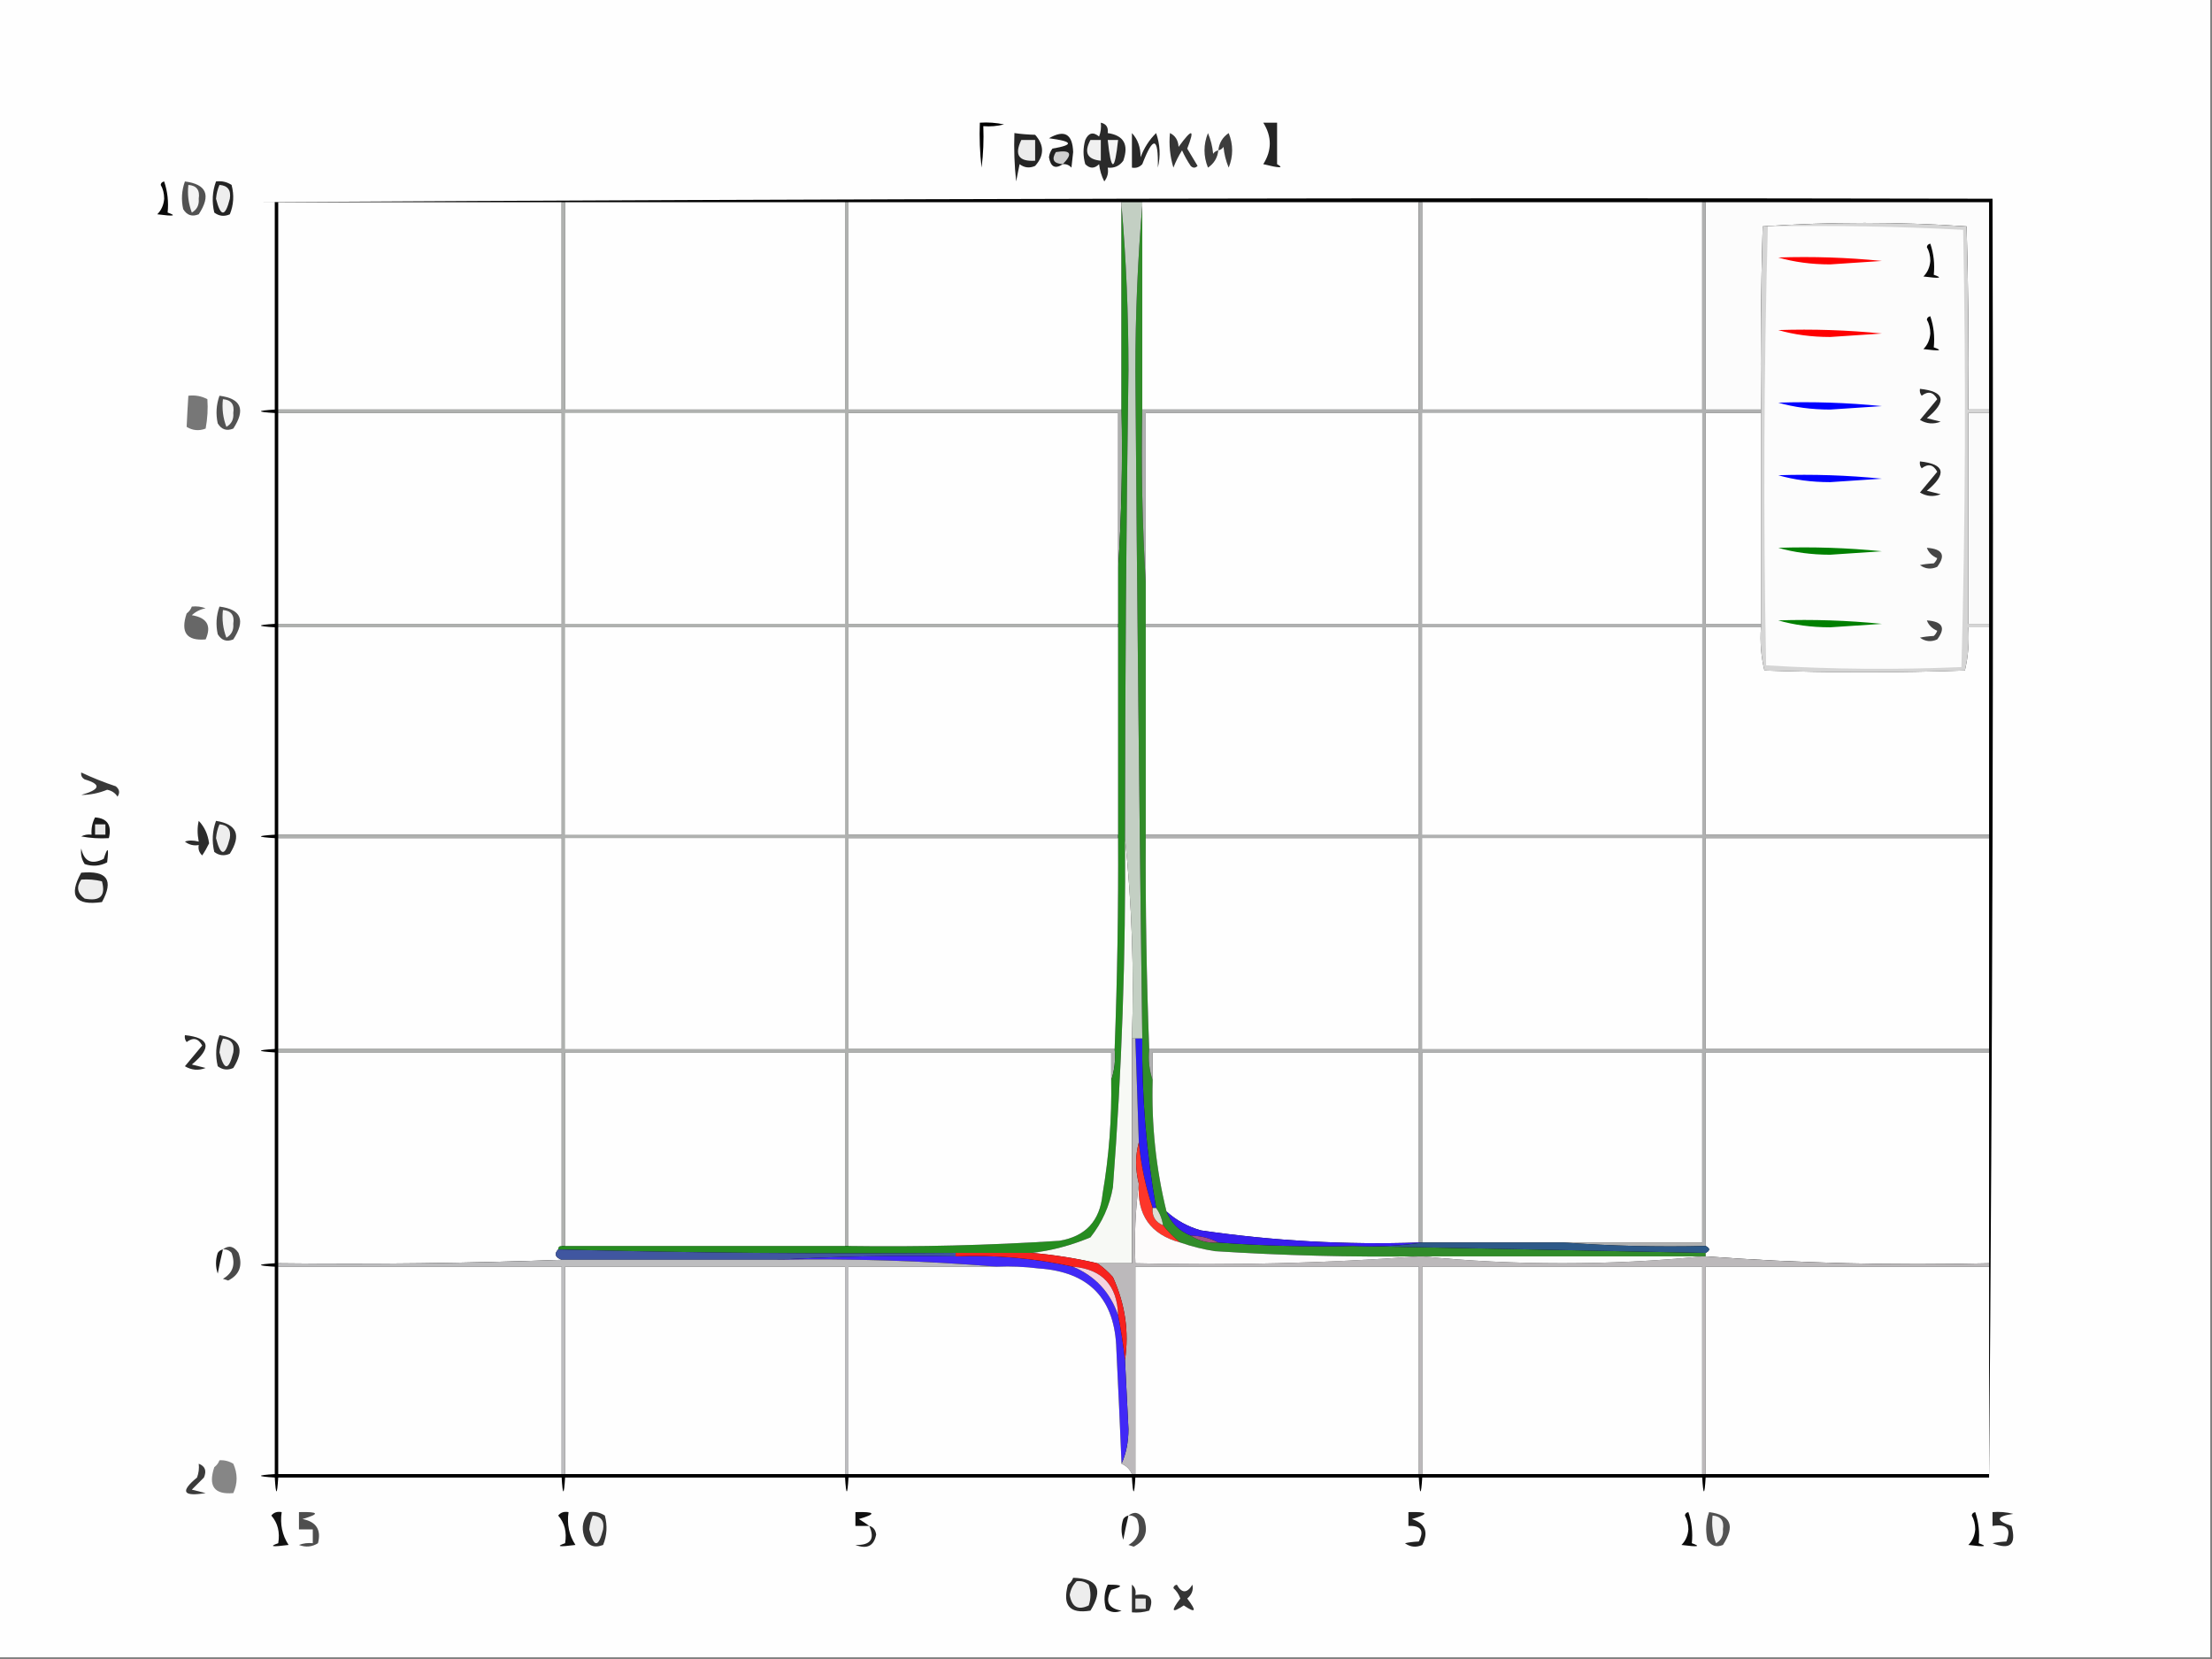 <?xml version="1.0" encoding="UTF-8"?>
<!DOCTYPE svg PUBLIC "-//W3C//DTD SVG 1.1//EN" "http://www.w3.org/Graphics/SVG/1.1/DTD/svg11.dtd">
<svg xmlns="http://www.w3.org/2000/svg" version="1.1" width="640px" height="480px" style="shape-rendering:geometricPrecision; text-rendering:geometricPrecision; image-rendering:optimizeQuality; fill-rule:evenodd; clip-rule:evenodd" xmlns:xlink="http://www.w3.org/1999/xlink">
<rect width="100%" height="100%" fill="#808080" stroke="none"/>
<g><path style="opacity:1" fill="#fefefe" d="M -0.5,-0.5 C 212.833,-0.5 426.167,-0.5 639.5,-0.5C 639.5,159.5 639.5,319.5 639.5,479.5C 426.167,479.5 212.833,479.5 -0.5,479.5C -0.5,319.5 -0.5,159.5 -0.5,-0.5 Z"/></g>
<g><path style="opacity:1" fill="#000000" d="M 283.5,35.5 C 285.857,35.337 288.19,35.503 290.5,36C 288.527,36.495 286.527,36.662 284.5,36.5C 284.666,40.514 284.499,44.514 284,48.5C 283.501,44.179 283.334,39.846 283.5,35.5 Z"/></g>
<g><path style="opacity:1" fill="#242424" d="M 365.5,35.5 C 366.833,35.5 368.167,35.5 369.5,35.5C 369.5,39.5 369.5,43.5 369.5,47.5C 371.626,48.685 370.293,48.685 365.5,47.5C 368.022,43.509 368.022,39.509 365.5,35.5 Z"/></g>
<g><path style="opacity:1" fill="#3d3d3d" d="M 352.5,43.5 C 352.262,45.645 351.262,47.312 349.5,48.5C 348.167,45.167 348.167,41.833 349.5,38.5C 350.308,40.423 350.808,42.423 351,44.5C 351.383,43.944 351.883,43.611 352.5,43.5 Z"/></g>
<g><path style="opacity:1" fill="#202020" d="M 307.5,47.5 C 305.316,48.983 303.983,48.316 303.5,45.5C 303.608,44.558 303.941,43.725 304.5,43C 310.817,41.908 310.483,40.908 303.5,40C 307.978,37.408 310.311,38.741 310.5,44C 310.333,45.5 310.167,47 310,48.5C 309.329,47.748 308.496,47.414 307.5,47.5 Z"/></g>
<g><path style="opacity:1" fill="#2a2a2a" d="M 318.5,35.5 C 320.048,35.821 320.715,36.821 320.5,38.5C 325.151,39.174 326.651,41.841 325,46.5C 323.89,48.037 322.39,48.703 320.5,48.5C 320.762,49.978 320.429,51.311 319.5,52.5C 318.702,50.922 318.202,49.256 318,47.5C 316.667,48.833 315.333,48.833 314,47.5C 313.333,45.167 313.333,42.833 314,40.5C 314.953,38.408 316.286,38.075 318,39.5C 318.49,38.207 318.657,36.873 318.5,35.5 Z"/></g>
<g><path style="opacity:1" fill="#f6f6f6" d="M 320.5,40.5 C 321.5,40.5 322.5,40.5 323.5,40.5C 322.5,49.833 321.5,49.833 320.5,40.5 Z"/></g>
<g><path style="opacity:1" fill="#f0f0f0" d="M 315.5,40.5 C 316.5,40.5 317.5,40.5 318.5,40.5C 318.5,42.5 318.5,44.5 318.5,46.5C 314.556,46.116 313.556,44.116 315.5,40.5 Z"/></g>
<g><path style="opacity:1" fill="#3d3d3d" d="M 352.5,43.5 C 352.738,41.355 353.738,39.688 355.5,38.5C 356.833,41.833 356.833,45.167 355.5,48.5C 354.692,46.577 354.192,44.577 354,42.5C 353.617,43.056 353.117,43.389 352.5,43.5 Z"/></g>
<g><path style="opacity:1" fill="#252525" d="M 293.5,38.5 C 295.314,38.772 297.314,38.939 299.5,39C 302.167,42 302.167,45 299.5,48C 297.888,48.72 296.388,48.554 295,47.5C 294.667,49.167 294.333,50.833 294,52.5C 293.501,47.845 293.334,43.178 293.5,38.5 Z"/></g>
<g><path style="opacity:1" fill="#ececec" d="M 295.5,40.5 C 296.833,40.5 298.167,40.5 299.5,40.5C 299.5,42.5 299.5,44.5 299.5,46.5C 294.74,46.799 293.406,44.799 295.5,40.5 Z"/></g>
<g><path style="opacity:1" fill="#282828" d="M 327.5,38.5 C 329.197,40.305 330.03,42.639 330,45.5C 331.015,42.79 332.515,40.457 334.5,38.5C 335.657,41.784 335.824,45.118 335,48.5C 335.186,39.547 333.686,39.213 330.5,47.5C 329.675,48.386 328.675,48.719 327.5,48.5C 327.5,45.167 327.5,41.833 327.5,38.5 Z"/></g>
<g><path style="opacity:1" fill="#cfcfcf" d="M 307.5,47.5 C 304.827,47.316 304.16,46.149 305.5,44C 309.817,43.303 310.484,44.47 307.5,47.5 Z"/></g>
<g><path style="opacity:1" fill="#353535" d="M 338.5,38.5 C 340.045,39.23 340.878,40.563 341,42.5C 344.941,37.062 345.774,37.229 343.5,43C 344.484,44.657 345.484,46.323 346.5,48C 345.833,48.667 345.167,48.667 344.5,48C 343.54,46.581 342.707,45.081 342,43.5C 341.02,45.059 340.187,46.726 339.5,48.5C 338.513,45.232 338.18,41.898 338.5,38.5 Z"/></g>
<g><path style="opacity:1" fill="#0a0a0a" d="M 46.5,53.5 C 46.56,52.957 46.893,52.624 47.5,52.5C 48.484,55.428 48.817,58.428 48.5,61.5C 51.263,62.455 50.263,62.622 45.5,62C 46.684,60.82 47.351,59.32 47.5,57.5C 47.489,55.955 47.156,54.622 46.5,53.5 Z"/></g>
<g><path style="opacity:1" fill="#525252" d="M 53.5,52.5 C 59.786,53.315 61.12,56.481 57.5,62C 55.566,62.783 54.066,62.283 53,60.5C 52.398,57.779 52.565,55.113 53.5,52.5 Z"/></g>
<g><path style="opacity:1" fill="#f4f4f4" d="M 54.5,53.5 C 56.89,53.685 57.89,55.018 57.5,57.5C 57.658,59.319 56.991,60.652 55.5,61.5C 54.52,58.913 54.187,56.247 54.5,53.5 Z"/></g>
<g><path style="opacity:1" fill="#242424" d="M 62.5,52.5 C 64.144,52.286 65.644,52.62 67,53.5C 67.777,56.429 67.611,59.263 66.5,62C 64.888,62.72 63.388,62.554 62,61.5C 61.264,58.408 61.431,55.408 62.5,52.5 Z"/></g>
<g><path style="opacity:1" fill="#eeeeee" d="M 63.5,53.5 C 65.89,53.685 66.89,55.018 66.5,57.5C 65.167,62.833 63.833,62.833 62.5,57.5C 62.623,56.075 62.957,54.742 63.5,53.5 Z"/></g>
<g><path style="opacity:1" fill="#000000" d="M 75.5,58.5 C 242.333,57.5 409.333,57.167 576.5,57.5C 576.833,183.522 576.5,306.855 575.5,427.5C 548.167,427.5 520.833,427.5 493.5,427.5C 493.167,432.833 492.833,432.833 492.5,427.5C 465.5,427.5 438.5,427.5 411.5,427.5C 411.167,432.833 410.833,432.833 410.5,427.5C 383.167,427.5 355.833,427.5 328.5,427.5C 328.167,432.833 327.833,432.833 327.5,427.5C 300.167,427.5 272.833,427.5 245.5,427.5C 245.167,432.833 244.833,432.833 244.5,427.5C 217.5,427.5 190.5,427.5 163.5,427.5C 163.167,432.833 162.833,432.833 162.5,427.5C 135.167,427.5 107.833,427.5 80.5,427.5C 80.167,432.833 79.833,432.833 79.5,427.5C 74.167,427.167 74.167,426.833 79.5,426.5C 79.5,406.5 79.5,386.5 79.5,366.5C 74.167,366.167 74.167,365.833 79.5,365.5C 79.5,345.167 79.5,324.833 79.5,304.5C 74.167,304.167 74.167,303.833 79.5,303.5C 79.5,283.167 79.5,262.833 79.5,242.5C 74.167,242.167 74.167,241.833 79.5,241.5C 79.5,221.5 79.5,201.5 79.5,181.5C 74.167,181.167 74.167,180.833 79.5,180.5C 79.5,160.167 79.5,139.833 79.5,119.5C 74.167,119.167 74.167,118.833 79.5,118.5C 79.5,98.5 79.5,78.5 79.5,58.5C 78.167,58.5 76.833,58.5 75.5,58.5 Z"/></g>
<g><path style="opacity:1" fill="#fefefe" d="M 162.5,58.5 C 162.5,78.5 162.5,98.5 162.5,118.5C 135.167,118.5 107.833,118.5 80.5,118.5C 80.5,98.5 80.5,78.5 80.5,58.5C 107.833,58.5 135.167,58.5 162.5,58.5 Z"/></g>
<g><path style="opacity:1" fill="#afb1af" d="M 162.5,58.5 C 162.833,58.5 163.167,58.5 163.5,58.5C 163.5,78.5 163.5,98.5 163.5,118.5C 190.5,118.5 217.5,118.5 244.5,118.5C 244.5,98.5 244.5,78.5 244.5,58.5C 244.833,58.5 245.167,58.5 245.5,58.5C 245.5,78.5 245.5,98.5 245.5,118.5C 271.833,118.5 298.167,118.5 324.5,118.5C 324.83,134.009 324.496,149.342 323.5,164.5C 323.5,149.5 323.5,134.5 323.5,119.5C 297.5,119.5 271.5,119.5 245.5,119.5C 245.5,139.833 245.5,160.167 245.5,180.5C 271.5,180.5 297.5,180.5 323.5,180.5C 323.5,180.833 323.5,181.167 323.5,181.5C 297.5,181.5 271.5,181.5 245.5,181.5C 245.5,201.5 245.5,221.5 245.5,241.5C 271.5,241.5 297.5,241.5 323.5,241.5C 323.5,241.833 323.5,242.167 323.5,242.5C 297.5,242.5 271.5,242.5 245.5,242.5C 245.5,262.833 245.5,283.167 245.5,303.5C 271.167,303.5 296.833,303.5 322.5,303.5C 322.81,306.713 322.477,309.713 321.5,312.5C 321.5,309.833 321.5,307.167 321.5,304.5C 296.167,304.5 270.833,304.5 245.5,304.5C 245.5,323.167 245.5,341.833 245.5,360.5C 245.167,360.5 244.833,360.5 244.5,360.5C 244.5,341.833 244.5,323.167 244.5,304.5C 217.5,304.5 190.5,304.5 163.5,304.5C 163.5,323.167 163.5,341.833 163.5,360.5C 163.167,360.5 162.833,360.5 162.5,360.5C 162.5,341.833 162.5,323.167 162.5,304.5C 135.167,304.5 107.833,304.5 80.5,304.5C 80.5,304.167 80.5,303.833 80.5,303.5C 107.833,303.5 135.167,303.5 162.5,303.5C 162.5,283.167 162.5,262.833 162.5,242.5C 135.167,242.5 107.833,242.5 80.5,242.5C 80.5,242.167 80.5,241.833 80.5,241.5C 107.833,241.5 135.167,241.5 162.5,241.5C 162.5,221.5 162.5,201.5 162.5,181.5C 135.167,181.5 107.833,181.5 80.5,181.5C 80.5,181.167 80.5,180.833 80.5,180.5C 107.833,180.5 135.167,180.5 162.5,180.5C 162.5,160.167 162.5,139.833 162.5,119.5C 135.167,119.5 107.833,119.5 80.5,119.5C 80.5,119.167 80.5,118.833 80.5,118.5C 107.833,118.5 135.167,118.5 162.5,118.5C 162.5,98.5 162.5,78.5 162.5,58.5 Z"/></g>
<g><path style="opacity:1" fill="#fefefe" d="M 163.5,58.5 C 190.5,58.5 217.5,58.5 244.5,58.5C 244.5,78.5 244.5,98.5 244.5,118.5C 217.5,118.5 190.5,118.5 163.5,118.5C 163.5,98.5 163.5,78.5 163.5,58.5 Z"/></g>
<g><path style="opacity:1" fill="#fefefe" d="M 245.5,58.5 C 271.833,58.5 298.167,58.5 324.5,58.5C 324.5,58.833 324.5,59.167 324.5,59.5C 324.5,79.167 324.5,98.833 324.5,118.5C 298.167,118.5 271.833,118.5 245.5,118.5C 245.5,98.5 245.5,78.5 245.5,58.5 Z"/></g>
<g><path style="opacity:1" fill="#268c20" d="M 324.5,59.5 C 325.833,74.986 326.499,90.819 326.5,107C 325.86,152.165 325.527,197.331 325.5,242.5C 325.745,276.218 324.579,309.885 322,343.5C 321.048,348.902 318.882,353.735 315.5,358C 309.936,360.339 304.27,361.839 298.5,362.5C 291.167,362.5 283.833,362.5 276.5,362.5C 237.996,362.832 199.663,362.499 161.5,361.5C 161.5,360.833 161.833,360.5 162.5,360.5C 162.833,360.5 163.167,360.5 163.5,360.5C 190.5,360.5 217.5,360.5 244.5,360.5C 244.833,360.5 245.167,360.5 245.5,360.5C 265.856,360.801 286.189,360.301 306.5,359C 314.085,357.746 318.252,353.246 319,345.5C 320.868,334.579 321.701,323.579 321.5,312.5C 322.477,309.713 322.81,306.713 322.5,303.5C 323.263,283.176 323.596,262.843 323.5,242.5C 323.5,242.167 323.5,241.833 323.5,241.5C 323.5,221.5 323.5,201.5 323.5,181.5C 323.5,181.167 323.5,180.833 323.5,180.5C 323.5,175.167 323.5,169.833 323.5,164.5C 324.496,149.342 324.83,134.009 324.5,118.5C 324.5,98.833 324.5,79.167 324.5,59.5 Z"/></g>
<g><path style="opacity:1" fill="#318c29" d="M 330.5,59.5 C 330.5,79.167 330.5,98.833 330.5,118.5C 330.17,135.342 330.503,152.008 331.5,168.5C 331.5,172.5 331.5,176.5 331.5,180.5C 331.5,180.833 331.5,181.167 331.5,181.5C 331.5,201.5 331.5,221.5 331.5,241.5C 331.5,241.833 331.5,242.167 331.5,242.5C 331.404,262.843 331.737,283.176 332.5,303.5C 332.19,306.713 332.523,309.713 333.5,312.5C 333.131,325.489 334.465,338.156 337.5,350.5C 338.833,353.833 341.167,356.167 344.5,357.5C 346.838,359.04 349.505,359.706 352.5,359.5C 365.451,360.463 378.451,360.796 391.5,360.5C 425.5,361.167 459.5,361.833 493.5,362.5C 493.5,362.833 493.5,363.167 493.5,363.5C 493.167,363.5 492.833,363.5 492.5,363.5C 465.5,363.5 438.5,363.5 411.5,363.5C 411.167,363.5 410.833,363.5 410.5,363.5C 390.813,363.751 371.146,363.251 351.5,362C 348.071,361.467 344.738,360.633 341.5,359.5C 339.64,358.061 337.973,356.395 336.5,354.5C 336.204,352.597 335.537,350.93 334.5,349.5C 331.639,333.309 330.306,316.976 330.5,300.5C 329.642,236.176 328.976,171.843 328.5,107.5C 328.501,91.152 329.167,75.152 330.5,59.5 Z"/></g>
<g><path style="opacity:1" fill="#fefefe" d="M 330.5,58.5 C 357.167,58.5 383.833,58.5 410.5,58.5C 410.5,78.5 410.5,98.5 410.5,118.5C 383.833,118.5 357.167,118.5 330.5,118.5C 330.5,98.833 330.5,79.167 330.5,59.5C 330.5,59.167 330.5,58.833 330.5,58.5 Z"/></g>
<g><path style="opacity:1" fill="#b0b1b1" d="M 410.5,58.5 C 410.833,58.5 411.167,58.5 411.5,58.5C 411.5,78.5 411.5,98.5 411.5,118.5C 438.5,118.5 465.5,118.5 492.5,118.5C 492.5,98.5 492.5,78.5 492.5,58.5C 492.833,58.5 493.167,58.5 493.5,58.5C 493.5,78.5 493.5,98.5 493.5,118.5C 498.833,118.5 504.167,118.5 509.5,118.5C 509.5,118.833 509.5,119.167 509.5,119.5C 504.167,119.5 498.833,119.5 493.5,119.5C 493.5,139.833 493.5,160.167 493.5,180.5C 498.833,180.5 504.167,180.5 509.5,180.5C 509.5,180.833 509.5,181.167 509.5,181.5C 504.167,181.5 498.833,181.5 493.5,181.5C 493.5,201.5 493.5,221.5 493.5,241.5C 520.833,241.5 548.167,241.5 575.5,241.5C 575.5,241.833 575.5,242.167 575.5,242.5C 548.167,242.5 520.833,242.5 493.5,242.5C 493.5,262.833 493.5,283.167 493.5,303.5C 520.833,303.5 548.167,303.5 575.5,303.5C 575.5,303.833 575.5,304.167 575.5,304.5C 548.167,304.5 520.833,304.5 493.5,304.5C 493.5,323.167 493.5,341.833 493.5,360.5C 479.656,360.829 465.99,360.496 452.5,359.5C 465.833,359.5 479.167,359.5 492.5,359.5C 492.5,341.167 492.5,322.833 492.5,304.5C 465.5,304.5 438.5,304.5 411.5,304.5C 411.5,322.833 411.5,341.167 411.5,359.5C 411.167,359.5 410.833,359.5 410.5,359.5C 410.5,341.167 410.5,322.833 410.5,304.5C 384.833,304.5 359.167,304.5 333.5,304.5C 333.5,307.167 333.5,309.833 333.5,312.5C 332.523,309.713 332.19,306.713 332.5,303.5C 358.5,303.5 384.5,303.5 410.5,303.5C 410.5,283.167 410.5,262.833 410.5,242.5C 384.167,242.5 357.833,242.5 331.5,242.5C 331.5,242.167 331.5,241.833 331.5,241.5C 357.833,241.5 384.167,241.5 410.5,241.5C 410.5,221.5 410.5,201.5 410.5,181.5C 384.167,181.5 357.833,181.5 331.5,181.5C 331.5,181.167 331.5,180.833 331.5,180.5C 357.833,180.5 384.167,180.5 410.5,180.5C 410.5,160.167 410.5,139.833 410.5,119.5C 384.167,119.5 357.833,119.5 331.5,119.5C 331.5,135.833 331.5,152.167 331.5,168.5C 330.503,152.008 330.17,135.342 330.5,118.5C 357.167,118.5 383.833,118.5 410.5,118.5C 410.5,98.5 410.5,78.5 410.5,58.5 Z"/></g>
<g><path style="opacity:1" fill="#fefefe" d="M 411.5,58.5 C 438.5,58.5 465.5,58.5 492.5,58.5C 492.5,78.5 492.5,98.5 492.5,118.5C 465.5,118.5 438.5,118.5 411.5,118.5C 411.5,98.5 411.5,78.5 411.5,58.5 Z"/></g>
<g><path style="opacity:1" fill="#fcfcfc" d="M 493.5,58.5 C 520.833,58.5 548.167,58.5 575.5,58.5C 575.5,78.5 575.5,98.5 575.5,118.5C 573.5,118.5 571.5,118.5 569.5,118.5C 569.667,100.83 569.5,83.163 569,65.5C 559.241,64.839 549.408,64.506 539.5,64.5C 529.592,64.506 519.759,64.839 510,65.5C 509.5,83.163 509.333,100.83 509.5,118.5C 504.167,118.5 498.833,118.5 493.5,118.5C 493.5,98.5 493.5,78.5 493.5,58.5 Z"/></g>
<g><path style="opacity:1" fill="#d5d5d5" d="M 575.5,118.5 C 575.5,118.833 575.5,119.167 575.5,119.5C 573.5,119.5 571.5,119.5 569.5,119.5C 569.5,139.833 569.5,160.167 569.5,180.5C 571.5,180.5 573.5,180.5 575.5,180.5C 575.5,180.833 575.5,181.167 575.5,181.5C 573.5,181.5 571.5,181.5 569.5,181.5C 569.797,185.767 569.464,189.934 568.5,194C 549.167,194.667 529.833,194.667 510.5,194C 509.536,189.934 509.203,185.767 509.5,181.5C 509.5,181.167 509.5,180.833 509.5,180.5C 509.5,160.167 509.5,139.833 509.5,119.5C 509.5,119.167 509.5,118.833 509.5,118.5C 509.333,100.83 509.5,83.163 510,65.5C 519.759,64.839 529.592,64.506 539.5,64.5C 549.408,64.506 559.241,64.839 569,65.5C 569.5,83.163 569.667,100.83 569.5,118.5C 571.5,118.5 573.5,118.5 575.5,118.5 Z"/></g>
<g><path style="opacity:1" fill="#c3cfc3" d="M 324.5,59.5 C 324.5,59.167 324.5,58.833 324.5,58.5C 326.5,58.5 328.5,58.5 330.5,58.5C 330.5,58.833 330.5,59.167 330.5,59.5C 329.167,75.152 328.501,91.152 328.5,107.5C 328.976,171.843 329.642,236.176 330.5,300.5C 329.833,300.5 329.167,300.5 328.5,300.5C 328.167,300.5 327.833,300.5 327.5,300.5C 328.154,280.804 327.488,261.471 325.5,242.5C 325.527,197.331 325.86,152.165 326.5,107C 326.499,90.819 325.833,74.986 324.5,59.5 Z"/></g>
<g><path style="opacity:1" fill="#777777" d="M 54.5,114.5 C 56.467,114.261 58.3,114.594 60,115.5C 60.202,118.259 60.035,121.092 59.5,124C 57.559,124.743 55.726,124.576 54,123.5C 54.139,120.473 54.305,117.473 54.5,114.5 Z"/></g>
<g><path style="opacity:1" fill="#525252" d="M 63.5,114.5 C 69.786,115.315 71.12,118.481 67.5,124C 65.567,124.783 64.067,124.283 63,122.5C 62.398,119.779 62.565,117.113 63.5,114.5 Z"/></g>
<g><path style="opacity:1" fill="#f4f4f4" d="M 64.5,115.5 C 66.89,115.685 67.89,117.018 67.5,119.5C 67.658,121.319 66.991,122.652 65.5,123.5C 64.52,120.914 64.187,118.247 64.5,115.5 Z"/></g>
<g><path style="opacity:1" fill="#fefefe" d="M 80.5,119.5 C 107.833,119.5 135.167,119.5 162.5,119.5C 162.5,139.833 162.5,160.167 162.5,180.5C 135.167,180.5 107.833,180.5 80.5,180.5C 80.5,160.167 80.5,139.833 80.5,119.5 Z"/></g>
<g><path style="opacity:1" fill="#fefefe" d="M 163.5,119.5 C 190.5,119.5 217.5,119.5 244.5,119.5C 244.5,139.833 244.5,160.167 244.5,180.5C 217.5,180.5 190.5,180.5 163.5,180.5C 163.5,160.167 163.5,139.833 163.5,119.5 Z"/></g>
<g><path style="opacity:1" fill="#fefefe" d="M 323.5,164.5 C 323.5,169.833 323.5,175.167 323.5,180.5C 297.5,180.5 271.5,180.5 245.5,180.5C 245.5,160.167 245.5,139.833 245.5,119.5C 271.5,119.5 297.5,119.5 323.5,119.5C 323.5,134.5 323.5,149.5 323.5,164.5 Z"/></g>
<g><path style="opacity:1" fill="#fefefe" d="M 331.5,180.5 C 331.5,176.5 331.5,172.5 331.5,168.5C 331.5,152.167 331.5,135.833 331.5,119.5C 357.833,119.5 384.167,119.5 410.5,119.5C 410.5,139.833 410.5,160.167 410.5,180.5C 384.167,180.5 357.833,180.5 331.5,180.5 Z"/></g>
<g><path style="opacity:1" fill="#fefefe" d="M 411.5,119.5 C 438.5,119.5 465.5,119.5 492.5,119.5C 492.5,139.833 492.5,160.167 492.5,180.5C 465.5,180.5 438.5,180.5 411.5,180.5C 411.5,160.167 411.5,139.833 411.5,119.5 Z"/></g>
<g><path style="opacity:1" fill="#fefefe" d="M 509.5,119.5 C 509.5,139.833 509.5,160.167 509.5,180.5C 504.167,180.5 498.833,180.5 493.5,180.5C 493.5,160.167 493.5,139.833 493.5,119.5C 498.833,119.5 504.167,119.5 509.5,119.5 Z"/></g>
<g><path style="opacity:1" fill="#fcfcfc" d="M 511.5,65.5 C 530.41,65.174 549.243,65.507 568,66.5C 568.83,108.738 568.663,150.904 567.5,193C 548.593,193.825 529.76,193.659 511,192.5C 510.173,150.096 510.339,107.762 511.5,65.5 Z"/></g>
<g><path style="opacity:1" fill="#0000ff" d="M 514.5,116.5 C 524.522,116.168 534.522,116.501 544.5,117.5C 539.5,117.833 534.5,118.167 529.5,118.5C 524.119,118.494 519.119,117.828 514.5,116.5 Z"/></g>
<g><path style="opacity:1" fill="#2a2a2a" d="M 555.5,112.5 C 562.737,113.272 563.403,116.106 557.5,121C 558.833,121.333 560.167,121.667 561.5,122C 559.421,122.808 557.421,122.641 555.5,121.5C 557.167,119.5 558.833,117.5 560.5,115.5C 559.38,113.404 557.88,113.07 556,114.5C 555.536,113.906 555.369,113.239 555.5,112.5 Z"/></g>
<g><path style="opacity:1" fill="#fe0000" d="M 514.5,95.5 C 524.522,95.168 534.522,95.501 544.5,96.5C 539.5,96.833 534.5,97.167 529.5,97.5C 524.119,97.494 519.119,96.828 514.5,95.5 Z"/></g>
<g><path style="opacity:1" fill="#0a0a0a" d="M 557.5,92.5 C 557.56,91.957 557.893,91.624 558.5,91.5C 559.484,94.428 559.817,97.428 559.5,100.5C 562.263,101.455 561.263,101.622 556.5,101C 557.684,99.82 558.351,98.32 558.5,96.5C 558.489,94.955 558.156,93.622 557.5,92.5 Z"/></g>
<g><path style="opacity:1" fill="#fe0000" d="M 514.5,74.5 C 524.522,74.168 534.522,74.501 544.5,75.5C 539.5,75.833 534.5,76.167 529.5,76.5C 524.119,76.494 519.119,75.828 514.5,74.5 Z"/></g>
<g><path style="opacity:1" fill="#0a0a0a" d="M 557.5,71.5 C 557.56,70.957 557.893,70.624 558.5,70.5C 559.484,73.428 559.817,76.428 559.5,79.5C 562.263,80.455 561.263,80.622 556.5,80C 557.684,78.82 558.351,77.32 558.5,75.5C 558.489,73.955 558.156,72.622 557.5,71.5 Z"/></g>
<g><path style="opacity:1" fill="#fafafa" d="M 575.5,119.5 C 575.5,139.833 575.5,160.167 575.5,180.5C 573.5,180.5 571.5,180.5 569.5,180.5C 569.5,160.167 569.5,139.833 569.5,119.5C 571.5,119.5 573.5,119.5 575.5,119.5 Z"/></g>
<g><path style="opacity:1" fill="#2a2a2a" d="M 555.5,133.5 C 562.737,134.272 563.403,137.106 557.5,142C 558.833,142.333 560.167,142.667 561.5,143C 559.421,143.808 557.421,143.641 555.5,142.5C 557.167,140.5 558.833,138.5 560.5,136.5C 559.38,134.404 557.88,134.07 556,135.5C 555.536,134.906 555.369,134.239 555.5,133.5 Z"/></g>
<g><path style="opacity:1" fill="#0000ff" d="M 514.5,137.5 C 524.522,137.168 534.522,137.501 544.5,138.5C 539.5,138.833 534.5,139.167 529.5,139.5C 524.119,139.494 519.119,138.828 514.5,137.5 Z"/></g>
<g><path style="opacity:1" fill="#008000" d="M 514.5,158.5 C 524.522,158.168 534.522,158.501 544.5,159.5C 539.5,159.833 534.5,160.167 529.5,160.5C 524.119,160.494 519.119,159.828 514.5,158.5 Z"/></g>
<g><path style="opacity:1" fill="#464646" d="M 557.5,158.5 C 562.041,158.815 563.041,160.649 560.5,164C 558.741,164.798 557.074,164.631 555.5,163.5C 556.582,163.251 557.915,163.085 559.5,163C 559.957,162.586 560.291,162.086 560.5,161.5C 559.007,160.859 558.007,159.859 557.5,158.5 Z"/></g>
<g><path style="opacity:1" fill="#525252" d="M 63.5,175.5 C 69.786,176.315 71.12,179.481 67.5,185C 65.567,185.783 64.067,185.283 63,183.5C 62.398,180.779 62.565,178.113 63.5,175.5 Z"/></g>
<g><path style="opacity:1" fill="#f4f4f4" d="M 64.5,176.5 C 66.89,176.685 67.89,178.018 67.5,180.5C 67.658,182.319 66.991,183.652 65.5,184.5C 64.52,181.914 64.187,179.247 64.5,176.5 Z"/></g>
<g><path style="opacity:1" fill="#008000" d="M 514.5,179.5 C 524.522,179.168 534.522,179.501 544.5,180.5C 539.5,180.833 534.5,181.167 529.5,181.5C 524.119,181.494 519.119,180.828 514.5,179.5 Z"/></g>
<g><path style="opacity:1" fill="#fefefe" d="M 80.5,181.5 C 107.833,181.5 135.167,181.5 162.5,181.5C 162.5,201.5 162.5,221.5 162.5,241.5C 135.167,241.5 107.833,241.5 80.5,241.5C 80.5,221.5 80.5,201.5 80.5,181.5 Z"/></g>
<g><path style="opacity:1" fill="#fefefe" d="M 163.5,181.5 C 190.5,181.5 217.5,181.5 244.5,181.5C 244.5,201.5 244.5,221.5 244.5,241.5C 217.5,241.5 190.5,241.5 163.5,241.5C 163.5,221.5 163.5,201.5 163.5,181.5 Z"/></g>
<g><path style="opacity:1" fill="#fefefe" d="M 323.5,181.5 C 323.5,201.5 323.5,221.5 323.5,241.5C 297.5,241.5 271.5,241.5 245.5,241.5C 245.5,221.5 245.5,201.5 245.5,181.5C 271.5,181.5 297.5,181.5 323.5,181.5 Z"/></g>
<g><path style="opacity:1" fill="#fefefe" d="M 331.5,181.5 C 357.833,181.5 384.167,181.5 410.5,181.5C 410.5,201.5 410.5,221.5 410.5,241.5C 384.167,241.5 357.833,241.5 331.5,241.5C 331.5,221.5 331.5,201.5 331.5,181.5 Z"/></g>
<g><path style="opacity:1" fill="#fefefe" d="M 411.5,181.5 C 438.5,181.5 465.5,181.5 492.5,181.5C 492.5,201.5 492.5,221.5 492.5,241.5C 465.5,241.5 438.5,241.5 411.5,241.5C 411.5,221.5 411.5,201.5 411.5,181.5 Z"/></g>
<g><path style="opacity:1" fill="#fefefe" d="M 509.5,181.5 C 509.203,185.767 509.536,189.934 510.5,194C 529.833,194.667 549.167,194.667 568.5,194C 569.464,189.934 569.797,185.767 569.5,181.5C 571.5,181.5 573.5,181.5 575.5,181.5C 575.5,201.5 575.5,221.5 575.5,241.5C 548.167,241.5 520.833,241.5 493.5,241.5C 493.5,221.5 493.5,201.5 493.5,181.5C 498.833,181.5 504.167,181.5 509.5,181.5 Z"/></g>
<g><path style="opacity:1" fill="#454545" d="M 557.5,179.5 C 562.041,179.815 563.041,181.649 560.5,185C 558.741,185.798 557.074,185.631 555.5,184.5C 556.582,184.251 557.915,184.085 559.5,184C 559.957,183.586 560.291,183.086 560.5,182.5C 559.007,181.859 558.007,180.859 557.5,179.5 Z"/></g>
<g><path style="opacity:1" fill="#676767" d="M 55.5,175.5 C 56.873,175.343 58.207,175.51 59.5,176C 57.956,176.29 56.623,176.956 55.5,178C 59.918,178.723 61.251,181.057 59.5,185C 54.008,185.486 52.175,182.986 54,177.5C 54.717,176.956 55.217,176.289 55.5,175.5 Z"/></g>
<g><path style="opacity:1" fill="#383838" d="M 23.5,223.5 C 26.725,225.021 30.058,226.355 33.5,227.5C 34.583,228.365 34.749,229.365 34,230.5C 33.326,229.422 32.326,228.755 31,228.5C 28.532,229.503 26.032,230.003 23.5,230C 29.055,228.431 29.389,226.931 24.5,225.5C 23.703,225.043 23.369,224.376 23.5,223.5 Z"/></g>
<g><path style="opacity:1" fill="#1b1b1b" d="M 27.5,236.5 C 31.068,236.759 32.401,238.759 31.5,242.5C 28.813,242.664 26.146,242.497 23.5,242C 24.448,241.517 25.448,241.351 26.5,241.5C 26.366,239.708 26.699,238.042 27.5,236.5 Z"/></g>
<g><path style="opacity:1" fill="#e7e7e7" d="M 27.5,238.5 C 28.5,238.5 29.5,238.5 30.5,238.5C 30.5,239.5 30.5,240.5 30.5,241.5C 29.5,241.5 28.5,241.5 27.5,241.5C 27.5,240.5 27.5,239.5 27.5,238.5 Z"/></g>
<g><path style="opacity:1" fill="#313131" d="M 62.5,237.5 C 68.548,238.46 69.881,241.627 66.5,247C 64.888,247.72 63.388,247.554 62,246.5C 61.264,243.408 61.431,240.408 62.5,237.5 Z"/></g>
<g><path style="opacity:1" fill="#eeeeee" d="M 63.5,238.5 C 65.89,238.685 66.89,240.018 66.5,242.5C 65.167,247.833 63.833,247.833 62.5,242.5C 62.623,241.075 62.957,239.742 63.5,238.5 Z"/></g>
<g><path style="opacity:1" fill="#fefefe" d="M 80.5,242.5 C 107.833,242.5 135.167,242.5 162.5,242.5C 162.5,262.833 162.5,283.167 162.5,303.5C 135.167,303.5 107.833,303.5 80.5,303.5C 80.5,283.167 80.5,262.833 80.5,242.5 Z"/></g>
<g><path style="opacity:1" fill="#fefefe" d="M 163.5,242.5 C 190.5,242.5 217.5,242.5 244.5,242.5C 244.5,262.833 244.5,283.167 244.5,303.5C 217.5,303.5 190.5,303.5 163.5,303.5C 163.5,283.167 163.5,262.833 163.5,242.5 Z"/></g>
<g><path style="opacity:1" fill="#fefefe" d="M 323.5,242.5 C 323.596,262.843 323.263,283.176 322.5,303.5C 296.833,303.5 271.167,303.5 245.5,303.5C 245.5,283.167 245.5,262.833 245.5,242.5C 271.5,242.5 297.5,242.5 323.5,242.5 Z"/></g>
<g><path style="opacity:1" fill="#fefefe" d="M 331.5,242.5 C 357.833,242.5 384.167,242.5 410.5,242.5C 410.5,262.833 410.5,283.167 410.5,303.5C 384.5,303.5 358.5,303.5 332.5,303.5C 331.737,283.176 331.404,262.843 331.5,242.5 Z"/></g>
<g><path style="opacity:1" fill="#fefefe" d="M 411.5,242.5 C 438.5,242.5 465.5,242.5 492.5,242.5C 492.5,262.833 492.5,283.167 492.5,303.5C 465.5,303.5 438.5,303.5 411.5,303.5C 411.5,283.167 411.5,262.833 411.5,242.5 Z"/></g>
<g><path style="opacity:1" fill="#fefefe" d="M 575.5,242.5 C 575.5,262.833 575.5,283.167 575.5,303.5C 548.167,303.5 520.833,303.5 493.5,303.5C 493.5,283.167 493.5,262.833 493.5,242.5C 520.833,242.5 548.167,242.5 575.5,242.5 Z"/></g>
<g><path style="opacity:1" fill="#2c2c2c" d="M 57.5,237.5 C 59.141,239.203 60.141,241.37 60.5,244C 59.929,245.205 59.262,246.372 58.5,247.5C 57.614,246.675 57.281,245.675 57.5,244.5C 56.022,244.762 54.689,244.429 53.5,243.5C 54.557,243.094 55.891,243.094 57.5,243.5C 57.065,241.297 57.065,239.297 57.5,237.5 Z"/></g>
<g><path style="opacity:1" fill="#222222" d="M 23.5,245.5 C 24.328,249.255 26.495,250.255 30,248.5C 31.199,244.814 31.533,245.147 31,249.5C 28.936,250.591 26.77,250.758 24.5,250C 23.62,248.644 23.287,247.144 23.5,245.5 Z"/></g>
<g><path style="opacity:1" fill="#292929" d="M 23.5,252.5 C 30.997,251.804 32.997,254.637 29.5,261C 21.749,262.091 19.749,259.258 23.5,252.5 Z"/></g>
<g><path style="opacity:1" fill="#ededed" d="M 23.5,254.5 C 25.527,254.338 27.527,254.505 29.5,255C 30.65,259.186 28.983,260.852 24.5,260C 22.365,258.444 22.032,256.611 23.5,254.5 Z"/></g>
<g><path style="opacity:1" fill="#2a2a2a" d="M 53.5,299.5 C 60.736,300.272 61.403,303.106 55.5,308C 56.833,308.333 58.167,308.667 59.5,309C 57.421,309.808 55.421,309.641 53.5,308.5C 55.167,306.5 56.833,304.5 58.5,302.5C 57.38,300.404 55.88,300.07 54,301.5C 53.536,300.906 53.369,300.239 53.5,299.5 Z"/></g>
<g><path style="opacity:1" fill="#2b1ff0" d="M 328.5,300.5 C 329.167,300.5 329.833,300.5 330.5,300.5C 330.306,316.976 331.639,333.309 334.5,349.5C 334.167,349.5 333.833,349.5 333.5,349.5C 331.428,343.331 330.094,336.998 329.5,330.5C 329.167,320.5 328.833,310.5 328.5,300.5 Z"/></g>
<g><path style="opacity:1" fill="#313131" d="M 63.5,299.5 C 69.548,300.46 70.881,303.627 67.5,309C 65.888,309.72 64.388,309.554 63,308.5C 62.264,305.408 62.431,302.408 63.5,299.5 Z"/></g>
<g><path style="opacity:1" fill="#eeeeee" d="M 64.5,300.5 C 66.89,300.685 67.89,302.018 67.5,304.5C 66.167,309.833 64.833,309.833 63.5,304.5C 63.623,303.075 63.957,301.742 64.5,300.5 Z"/></g>
<g><path style="opacity:1" fill="#fefefe" d="M 80.5,304.5 C 107.833,304.5 135.167,304.5 162.5,304.5C 162.5,323.167 162.5,341.833 162.5,360.5C 161.833,360.5 161.5,360.833 161.5,361.5C 160.285,362.779 160.618,363.779 162.5,364.5C 135.338,365.498 108.005,365.831 80.5,365.5C 80.5,345.167 80.5,324.833 80.5,304.5 Z"/></g>
<g><path style="opacity:1" fill="#fefefe" d="M 244.5,360.5 C 217.5,360.5 190.5,360.5 163.5,360.5C 163.5,341.833 163.5,323.167 163.5,304.5C 190.5,304.5 217.5,304.5 244.5,304.5C 244.5,323.167 244.5,341.833 244.5,360.5 Z"/></g>
<g><path style="opacity:1" fill="#fefefe" d="M 321.5,312.5 C 321.701,323.579 320.868,334.579 319,345.5C 318.252,353.246 314.085,357.746 306.5,359C 286.189,360.301 265.856,360.801 245.5,360.5C 245.5,341.833 245.5,323.167 245.5,304.5C 270.833,304.5 296.167,304.5 321.5,304.5C 321.5,307.167 321.5,309.833 321.5,312.5 Z"/></g>
<g><path style="opacity:1" fill="#f7f9f5" d="M 325.5,242.5 C 327.488,261.471 328.154,280.804 327.5,300.5C 327.5,322.167 327.5,343.833 327.5,365.5C 324.167,365.5 320.833,365.5 317.5,365.5C 311.252,364.041 304.919,363.041 298.5,362.5C 304.27,361.839 309.936,360.339 315.5,358C 318.882,353.735 321.048,348.902 322,343.5C 324.579,309.885 325.745,276.218 325.5,242.5 Z"/></g>
<g><path style="opacity:1" fill="#fefefe" d="M 410.5,359.5 C 389.385,360.195 368.385,359.029 347.5,356C 343.689,354.93 340.356,353.097 337.5,350.5C 334.465,338.156 333.131,325.489 333.5,312.5C 333.5,309.833 333.5,307.167 333.5,304.5C 359.167,304.5 384.833,304.5 410.5,304.5C 410.5,322.833 410.5,341.167 410.5,359.5 Z"/></g>
<g><path style="opacity:1" fill="#fefefe" d="M 452.5,359.5 C 438.833,359.5 425.167,359.5 411.5,359.5C 411.5,341.167 411.5,322.833 411.5,304.5C 438.5,304.5 465.5,304.5 492.5,304.5C 492.5,322.833 492.5,341.167 492.5,359.5C 479.167,359.5 465.833,359.5 452.5,359.5 Z"/></g>
<g><path style="opacity:1" fill="#fefefe" d="M 575.5,304.5 C 575.5,324.833 575.5,345.167 575.5,365.5C 547.813,366.158 520.48,365.491 493.5,363.5C 493.5,363.167 493.5,362.833 493.5,362.5C 494.833,361.833 494.833,361.167 493.5,360.5C 493.5,341.833 493.5,323.167 493.5,304.5C 520.833,304.5 548.167,304.5 575.5,304.5 Z"/></g>
<g><path style="opacity:1" fill="#bcb9bb" d="M 327.5,300.5 C 327.833,300.5 328.167,300.5 328.5,300.5C 328.833,310.5 329.167,320.5 329.5,330.5C 328.461,334.342 328.461,338.342 329.5,342.5C 328.508,349.982 328.175,357.648 328.5,365.5C 356.187,366.158 383.52,365.491 410.5,363.5C 410.833,363.5 411.167,363.5 411.5,363.5C 424.65,364.833 438.15,365.499 452,365.5C 465.85,365.499 479.35,364.833 492.5,363.5C 492.833,363.5 493.167,363.5 493.5,363.5C 520.48,365.491 547.813,366.158 575.5,365.5C 575.5,365.833 575.5,366.167 575.5,366.5C 548.167,366.5 520.833,366.5 493.5,366.5C 493.5,386.5 493.5,406.5 493.5,426.5C 493.167,426.5 492.833,426.5 492.5,426.5C 492.5,406.5 492.5,386.5 492.5,366.5C 465.5,366.5 438.5,366.5 411.5,366.5C 411.5,386.5 411.5,406.5 411.5,426.5C 411.167,426.5 410.833,426.5 410.5,426.5C 410.5,406.5 410.5,386.5 410.5,366.5C 383.167,366.5 355.833,366.5 328.5,366.5C 328.5,386.5 328.5,406.5 328.5,426.5C 328.167,426.5 327.833,426.5 327.5,426.5C 326.9,425.1 325.9,424.1 324.5,423.5C 325.82,420.572 326.486,417.239 326.5,413.5C 326.166,406.829 325.833,400.163 325.5,393.5C 326.714,385.305 325.548,377.305 322,369.5C 320.603,367.93 319.103,366.596 317.5,365.5C 320.833,365.5 324.167,365.5 327.5,365.5C 327.5,343.833 327.5,322.167 327.5,300.5 Z"/></g>
<g><path style="opacity:1" fill="#fd362a" d="M 329.5,330.5 C 330.094,336.998 331.428,343.331 333.5,349.5C 333.273,351.933 334.273,353.599 336.5,354.5C 337.973,356.395 339.64,358.061 341.5,359.5C 332.877,357.196 328.877,351.529 329.5,342.5C 328.461,338.342 328.461,334.342 329.5,330.5 Z"/></g>
<g><path style="opacity:1" fill="#fdfbfb" d="M 329.5,342.5 C 328.877,351.529 332.877,357.196 341.5,359.5C 344.738,360.633 348.071,361.467 351.5,362C 371.146,363.251 390.813,363.751 410.5,363.5C 383.52,365.491 356.187,366.158 328.5,365.5C 328.175,357.648 328.508,349.982 329.5,342.5 Z"/></g>
<g><path style="opacity:1" fill="#ddddd3" d="M 333.5,349.5 C 333.833,349.5 334.167,349.5 334.5,349.5C 335.537,350.93 336.204,352.597 336.5,354.5C 334.273,353.599 333.273,351.933 333.5,349.5 Z"/></g>
<g><path style="opacity:1" fill="#381dee" d="M 337.5,350.5 C 340.356,353.097 343.689,354.93 347.5,356C 368.385,359.029 389.385,360.195 410.5,359.5C 410.833,359.5 411.167,359.5 411.5,359.5C 405.021,360.491 398.354,360.824 391.5,360.5C 378.451,360.796 365.451,360.463 352.5,359.5C 350.095,358.232 347.428,357.565 344.5,357.5C 341.167,356.167 338.833,353.833 337.5,350.5 Z"/></g>
<g><path style="opacity:1" fill="#a64f85" d="M 344.5,357.5 C 347.428,357.565 350.095,358.232 352.5,359.5C 349.505,359.706 346.838,359.04 344.5,357.5 Z"/></g>
<g><path style="opacity:1" fill="#2d5988" d="M 411.5,359.5 C 425.167,359.5 438.833,359.5 452.5,359.5C 465.99,360.496 479.656,360.829 493.5,360.5C 494.833,361.167 494.833,361.833 493.5,362.5C 459.5,361.833 425.5,361.167 391.5,360.5C 398.354,360.824 405.021,360.491 411.5,359.5 Z"/></g>
<g><path style="opacity:1" fill="#4056a0" d="M 161.5,361.5 C 199.663,362.499 237.996,362.832 276.5,362.5C 276.5,362.833 276.5,363.167 276.5,363.5C 258.992,363.17 241.659,363.503 224.5,364.5C 203.833,364.5 183.167,364.5 162.5,364.5C 160.618,363.779 160.285,362.779 161.5,361.5 Z"/></g>
<g><path style="opacity:1" fill="#1d1d1d" d="M 64.5,361.5 C 63.94,363.801 63.44,366.134 63,368.5C 62.333,366.5 62.333,364.5 63,362.5C 63.383,361.944 63.883,361.611 64.5,361.5 Z"/></g>
<g><path style="opacity:1" fill="#4129f6" d="M 224.5,364.5 C 241.659,363.503 258.992,363.17 276.5,363.5C 287.989,363.034 299.322,364.034 310.5,366.5C 316.897,369.231 321.23,373.897 323.5,380.5C 324.352,384.794 325.018,389.127 325.5,393.5C 325.833,400.163 326.166,406.829 326.5,413.5C 326.486,417.239 325.82,420.572 324.5,423.5C 324.048,412.501 323.548,401.501 323,390.5C 322.639,375.806 315.139,367.973 300.5,367C 296.514,366.501 292.514,366.334 288.5,366.5C 267.36,364.764 246.026,364.097 224.5,364.5 Z"/></g>
<g><path style="opacity:1" fill="#f6221f" d="M 276.5,363.5 C 276.5,363.167 276.5,362.833 276.5,362.5C 283.833,362.5 291.167,362.5 298.5,362.5C 304.919,363.041 311.252,364.041 317.5,365.5C 319.103,366.596 320.603,367.93 322,369.5C 325.548,377.305 326.714,385.305 325.5,393.5C 325.018,389.127 324.352,384.794 323.5,380.5C 323.241,371.911 318.908,367.245 310.5,366.5C 299.322,364.034 287.989,363.034 276.5,363.5 Z"/></g>
<g><path style="opacity:1" fill="#fcfcfc" d="M 411.5,363.5 C 438.5,363.5 465.5,363.5 492.5,363.5C 479.35,364.833 465.85,365.499 452,365.5C 438.15,365.499 424.65,364.833 411.5,363.5 Z"/></g>
<g><path style="opacity:1" fill="#494949" d="M 64.5,361.5 C 66.153,360.201 67.653,360.534 69,362.5C 70.296,366.175 69.296,368.842 66,370.5C 65.5,370.333 65,370.167 64.5,370C 67.379,368.334 68.212,365.834 67,362.5C 66.329,361.748 65.496,361.414 64.5,361.5 Z"/></g>
<g><path style="opacity:1" fill="#bdbdbf" d="M 162.5,364.5 C 183.167,364.5 203.833,364.5 224.5,364.5C 246.026,364.097 267.36,364.764 288.5,366.5C 274.167,366.5 259.833,366.5 245.5,366.5C 245.5,386.5 245.5,406.5 245.5,426.5C 245.167,426.5 244.833,426.5 244.5,426.5C 244.5,406.5 244.5,386.5 244.5,366.5C 217.5,366.5 190.5,366.5 163.5,366.5C 163.5,386.5 163.5,406.5 163.5,426.5C 163.167,426.5 162.833,426.5 162.5,426.5C 162.5,406.5 162.5,386.5 162.5,366.5C 135.167,366.5 107.833,366.5 80.5,366.5C 80.5,366.167 80.5,365.833 80.5,365.5C 108.005,365.831 135.338,365.498 162.5,364.5 Z"/></g>
<g><path style="opacity:1" fill="#fefefe" d="M 80.5,366.5 C 107.833,366.5 135.167,366.5 162.5,366.5C 162.5,386.5 162.5,406.5 162.5,426.5C 135.167,426.5 107.833,426.5 80.5,426.5C 80.5,406.5 80.5,386.5 80.5,366.5 Z"/></g>
<g><path style="opacity:1" fill="#fefefe" d="M 244.5,426.5 C 217.5,426.5 190.5,426.5 163.5,426.5C 163.5,406.5 163.5,386.5 163.5,366.5C 190.5,366.5 217.5,366.5 244.5,366.5C 244.5,386.5 244.5,406.5 244.5,426.5 Z"/></g>
<g><path style="opacity:1" fill="#fefefe" d="M 288.5,366.5 C 292.514,366.334 296.514,366.501 300.5,367C 315.139,367.973 322.639,375.806 323,390.5C 323.548,401.501 324.048,412.501 324.5,423.5C 325.9,424.1 326.9,425.1 327.5,426.5C 300.167,426.5 272.833,426.5 245.5,426.5C 245.5,406.5 245.5,386.5 245.5,366.5C 259.833,366.5 274.167,366.5 288.5,366.5 Z"/></g>
<g><path style="opacity:1" fill="#fefefe" d="M 410.5,426.5 C 383.167,426.5 355.833,426.5 328.5,426.5C 328.5,406.5 328.5,386.5 328.5,366.5C 355.833,366.5 383.167,366.5 410.5,366.5C 410.5,386.5 410.5,406.5 410.5,426.5 Z"/></g>
<g><path style="opacity:1" fill="#fefefe" d="M 492.5,426.5 C 465.5,426.5 438.5,426.5 411.5,426.5C 411.5,406.5 411.5,386.5 411.5,366.5C 438.5,366.5 465.5,366.5 492.5,366.5C 492.5,386.5 492.5,406.5 492.5,426.5 Z"/></g>
<g><path style="opacity:1" fill="#fefefe" d="M 575.5,366.5 C 575.5,386.5 575.5,406.5 575.5,426.5C 548.167,426.5 520.833,426.5 493.5,426.5C 493.5,406.5 493.5,386.5 493.5,366.5C 520.833,366.5 548.167,366.5 575.5,366.5 Z"/></g>
<g><path style="opacity:1" fill="#f5d3df" d="M 310.5,366.5 C 318.908,367.245 323.241,371.911 323.5,380.5C 321.23,373.897 316.897,369.231 310.5,366.5 Z"/></g>
<g><path style="opacity:1" fill="#868686" d="M 63.5,422.5 C 64.93,422.421 66.264,422.754 67.5,423.5C 68.782,426.372 68.782,429.205 67.5,432C 62.008,432.486 60.175,429.986 62,424.5C 62.717,423.956 63.217,423.289 63.5,422.5 Z"/></g>
<g><path style="opacity:1" fill="#3b3b3b" d="M 57.5,423.5 C 59.344,424.204 59.844,425.537 59,427.5C 57.833,428.667 56.667,429.833 55.5,431C 56.833,431.333 58.167,431.667 59.5,432C 52.898,433.074 52.065,431.574 57,427.5C 57.49,426.207 57.657,424.873 57.5,423.5 Z"/></g>
<g><path style="opacity:1" fill="#111111" d="M 78.5,438.5 C 79.209,437.596 80.209,437.263 81.5,437.5C 80.989,441.03 81.656,444.196 83.5,447C 78.737,447.622 77.737,447.455 80.5,446.5C 81.036,443.302 80.369,440.635 78.5,438.5 Z"/></g>
<g><path style="opacity:1" fill="#111111" d="M 161.5,438.5 C 162.209,437.596 163.209,437.263 164.5,437.5C 163.989,441.03 164.656,444.196 166.5,447C 161.737,447.622 160.737,447.455 163.5,446.5C 164.036,443.302 163.369,440.635 161.5,438.5 Z"/></g>
<g><path style="opacity:1" fill="#0f0f0f" d="M 251.5,441.5 C 250.167,441.5 248.833,441.5 247.5,441.5C 247.5,440.167 247.5,438.833 247.5,437.5C 253.324,437.347 253.657,438.013 248.5,439.5C 249.602,440.176 250.602,440.842 251.5,441.5 Z"/></g>
<g><path style="opacity:1" fill="#0a0a0a" d="M 487.5,438.5 C 487.56,437.957 487.893,437.624 488.5,437.5C 489.484,440.428 489.817,443.428 489.5,446.5C 492.263,447.455 491.263,447.622 486.5,447C 487.684,445.82 488.351,444.32 488.5,442.5C 488.489,440.955 488.156,439.622 487.5,438.5 Z"/></g>
<g><path style="opacity:1" fill="#0a0a0a" d="M 570.5,438.5 C 570.56,437.957 570.893,437.624 571.5,437.5C 572.484,440.428 572.817,443.428 572.5,446.5C 575.263,447.455 574.263,447.622 569.5,447C 570.684,445.82 571.351,444.32 571.5,442.5C 571.489,440.955 571.156,439.622 570.5,438.5 Z"/></g>
<g><path style="opacity:1" fill="#363636" d="M 170.5,437.5 C 172.144,437.286 173.644,437.62 175,438.5C 175.777,441.429 175.61,444.263 174.5,447C 171.783,448.033 169.949,447.2 169,444.5C 168.167,441.829 168.667,439.496 170.5,437.5 Z"/></g>
<g><path style="opacity:1" fill="#ededed" d="M 171.5,438.5 C 173.89,438.685 174.89,440.018 174.5,442.5C 173.167,447.833 171.833,447.833 170.5,442.5C 170.623,441.075 170.957,439.742 171.5,438.5 Z"/></g>
<g><path style="opacity:1" fill="#1d1d1d" d="M 326.5,438.5 C 325.94,440.801 325.44,443.134 325,445.5C 324.333,443.5 324.333,441.5 325,439.5C 325.383,438.944 325.883,438.611 326.5,438.5 Z"/></g>
<g><path style="opacity:1" fill="#202020" d="M 407.5,437.5 C 413.324,437.347 413.657,438.013 408.5,439.5C 412.398,440.806 413.398,443.306 411.5,447C 409.741,447.798 408.074,447.631 406.5,446.5C 407.582,446.251 408.915,446.085 410.5,446C 412.161,442.85 411.161,441.35 407.5,441.5C 407.5,440.167 407.5,438.833 407.5,437.5 Z"/></g>
<g><path style="opacity:1" fill="#494949" d="M 326.5,438.5 C 328.153,437.201 329.653,437.534 331,439.5C 332.297,443.175 331.297,445.842 328,447.5C 327.5,447.333 327,447.167 326.5,447C 329.379,445.334 330.212,442.834 329,439.5C 328.329,438.748 327.496,438.414 326.5,438.5 Z"/></g>
<g><path style="opacity:1" fill="#525252" d="M 494.5,437.5 C 500.786,438.315 502.12,441.481 498.5,447C 496.567,447.783 495.067,447.283 494,445.5C 493.398,442.779 493.565,440.113 494.5,437.5 Z"/></g>
<g><path style="opacity:1" fill="#f4f4f4" d="M 495.5,438.5 C 497.89,438.685 498.89,440.018 498.5,442.5C 498.658,444.319 497.991,445.652 496.5,446.5C 495.52,443.914 495.187,441.247 495.5,438.5 Z"/></g>
<g><path style="opacity:1" fill="#2c2c2c" d="M 576.5,437.5 C 578.527,437.338 580.527,437.505 582.5,438C 577.46,438.744 577.293,439.91 582,441.5C 583.45,446.885 581.617,448.552 576.5,446.5C 577.582,446.251 578.915,446.085 580.5,446C 582.009,442.331 580.676,440.831 576.5,441.5C 576.5,440.167 576.5,438.833 576.5,437.5 Z"/></g>
<g><path style="opacity:1" fill="#4e4e4e" d="M 86.5,437.5 C 92.324,437.347 92.657,438.013 87.5,439.5C 91.503,440.27 93.003,442.604 92,446.5C 90.274,447.576 88.441,447.743 86.5,447C 87.793,446.51 89.127,446.343 90.5,446.5C 90.5,445.167 90.5,443.833 90.5,442.5C 89.167,442.5 87.833,442.5 86.5,442.5C 86.5,440.833 86.5,439.167 86.5,437.5 Z"/></g>
<g><path style="opacity:1" fill="#262626" d="M 251.5,441.5 C 252.649,441.791 253.316,442.624 253.5,444C 252.862,447.293 250.862,448.293 247.5,447C 251.895,447.128 253.229,445.294 251.5,441.5 Z"/></g>
<g><path style="opacity:1" fill="#2c2c2c" d="M 310.5,456.5 C 317.628,456.706 319.294,459.873 315.5,466C 309.498,466.993 307.332,464.493 309,458.5C 309.717,457.956 310.217,457.289 310.5,456.5 Z"/></g>
<g><path style="opacity:1" fill="#ededed" d="M 311.5,457.5 C 312.822,457.33 313.989,457.663 315,458.5C 315.667,460.5 315.667,462.5 315,464.5C 311.958,465.986 310.125,464.986 309.5,461.5C 309.752,459.927 310.418,458.594 311.5,457.5 Z"/></g>
<g><path style="opacity:1" fill="#1a1a1a" d="M 320.5,458.5 C 324.893,458.457 325.226,458.957 321.5,460C 319.682,463.387 320.682,465.387 324.5,466C 322.888,466.72 321.388,466.554 320,465.5C 319.297,463.071 319.463,460.738 320.5,458.5 Z"/></g>
<g><path style="opacity:1" fill="#343434" d="M 339.5,459.5 C 339.56,458.957 339.893,458.624 340.5,458.5C 341.937,461.044 343.437,461.044 345,458.5C 345.333,460.047 344.833,461.38 343.5,462.5C 346.328,466.198 345.995,466.865 342.5,464.5C 339.005,466.865 338.672,466.198 341.5,462.5C 341.058,461.261 340.391,460.261 339.5,459.5 Z"/></g>
<g><path style="opacity:1" fill="#303030" d="M 327.5,458.5 C 328.404,459.209 328.737,460.209 328.5,461.5C 332.676,460.831 334.009,462.331 332.5,466C 330.866,466.494 329.199,466.66 327.5,466.5C 327.5,463.833 327.5,461.167 327.5,458.5 Z"/></g>
<g><path style="opacity:1" fill="#e6e6e6" d="M 328.5,462.5 C 329.5,462.5 330.5,462.5 331.5,462.5C 331.5,463.5 331.5,464.5 331.5,465.5C 330.5,465.5 329.5,465.5 328.5,465.5C 328.5,464.5 328.5,463.5 328.5,462.5 Z"/></g>
</svg>
